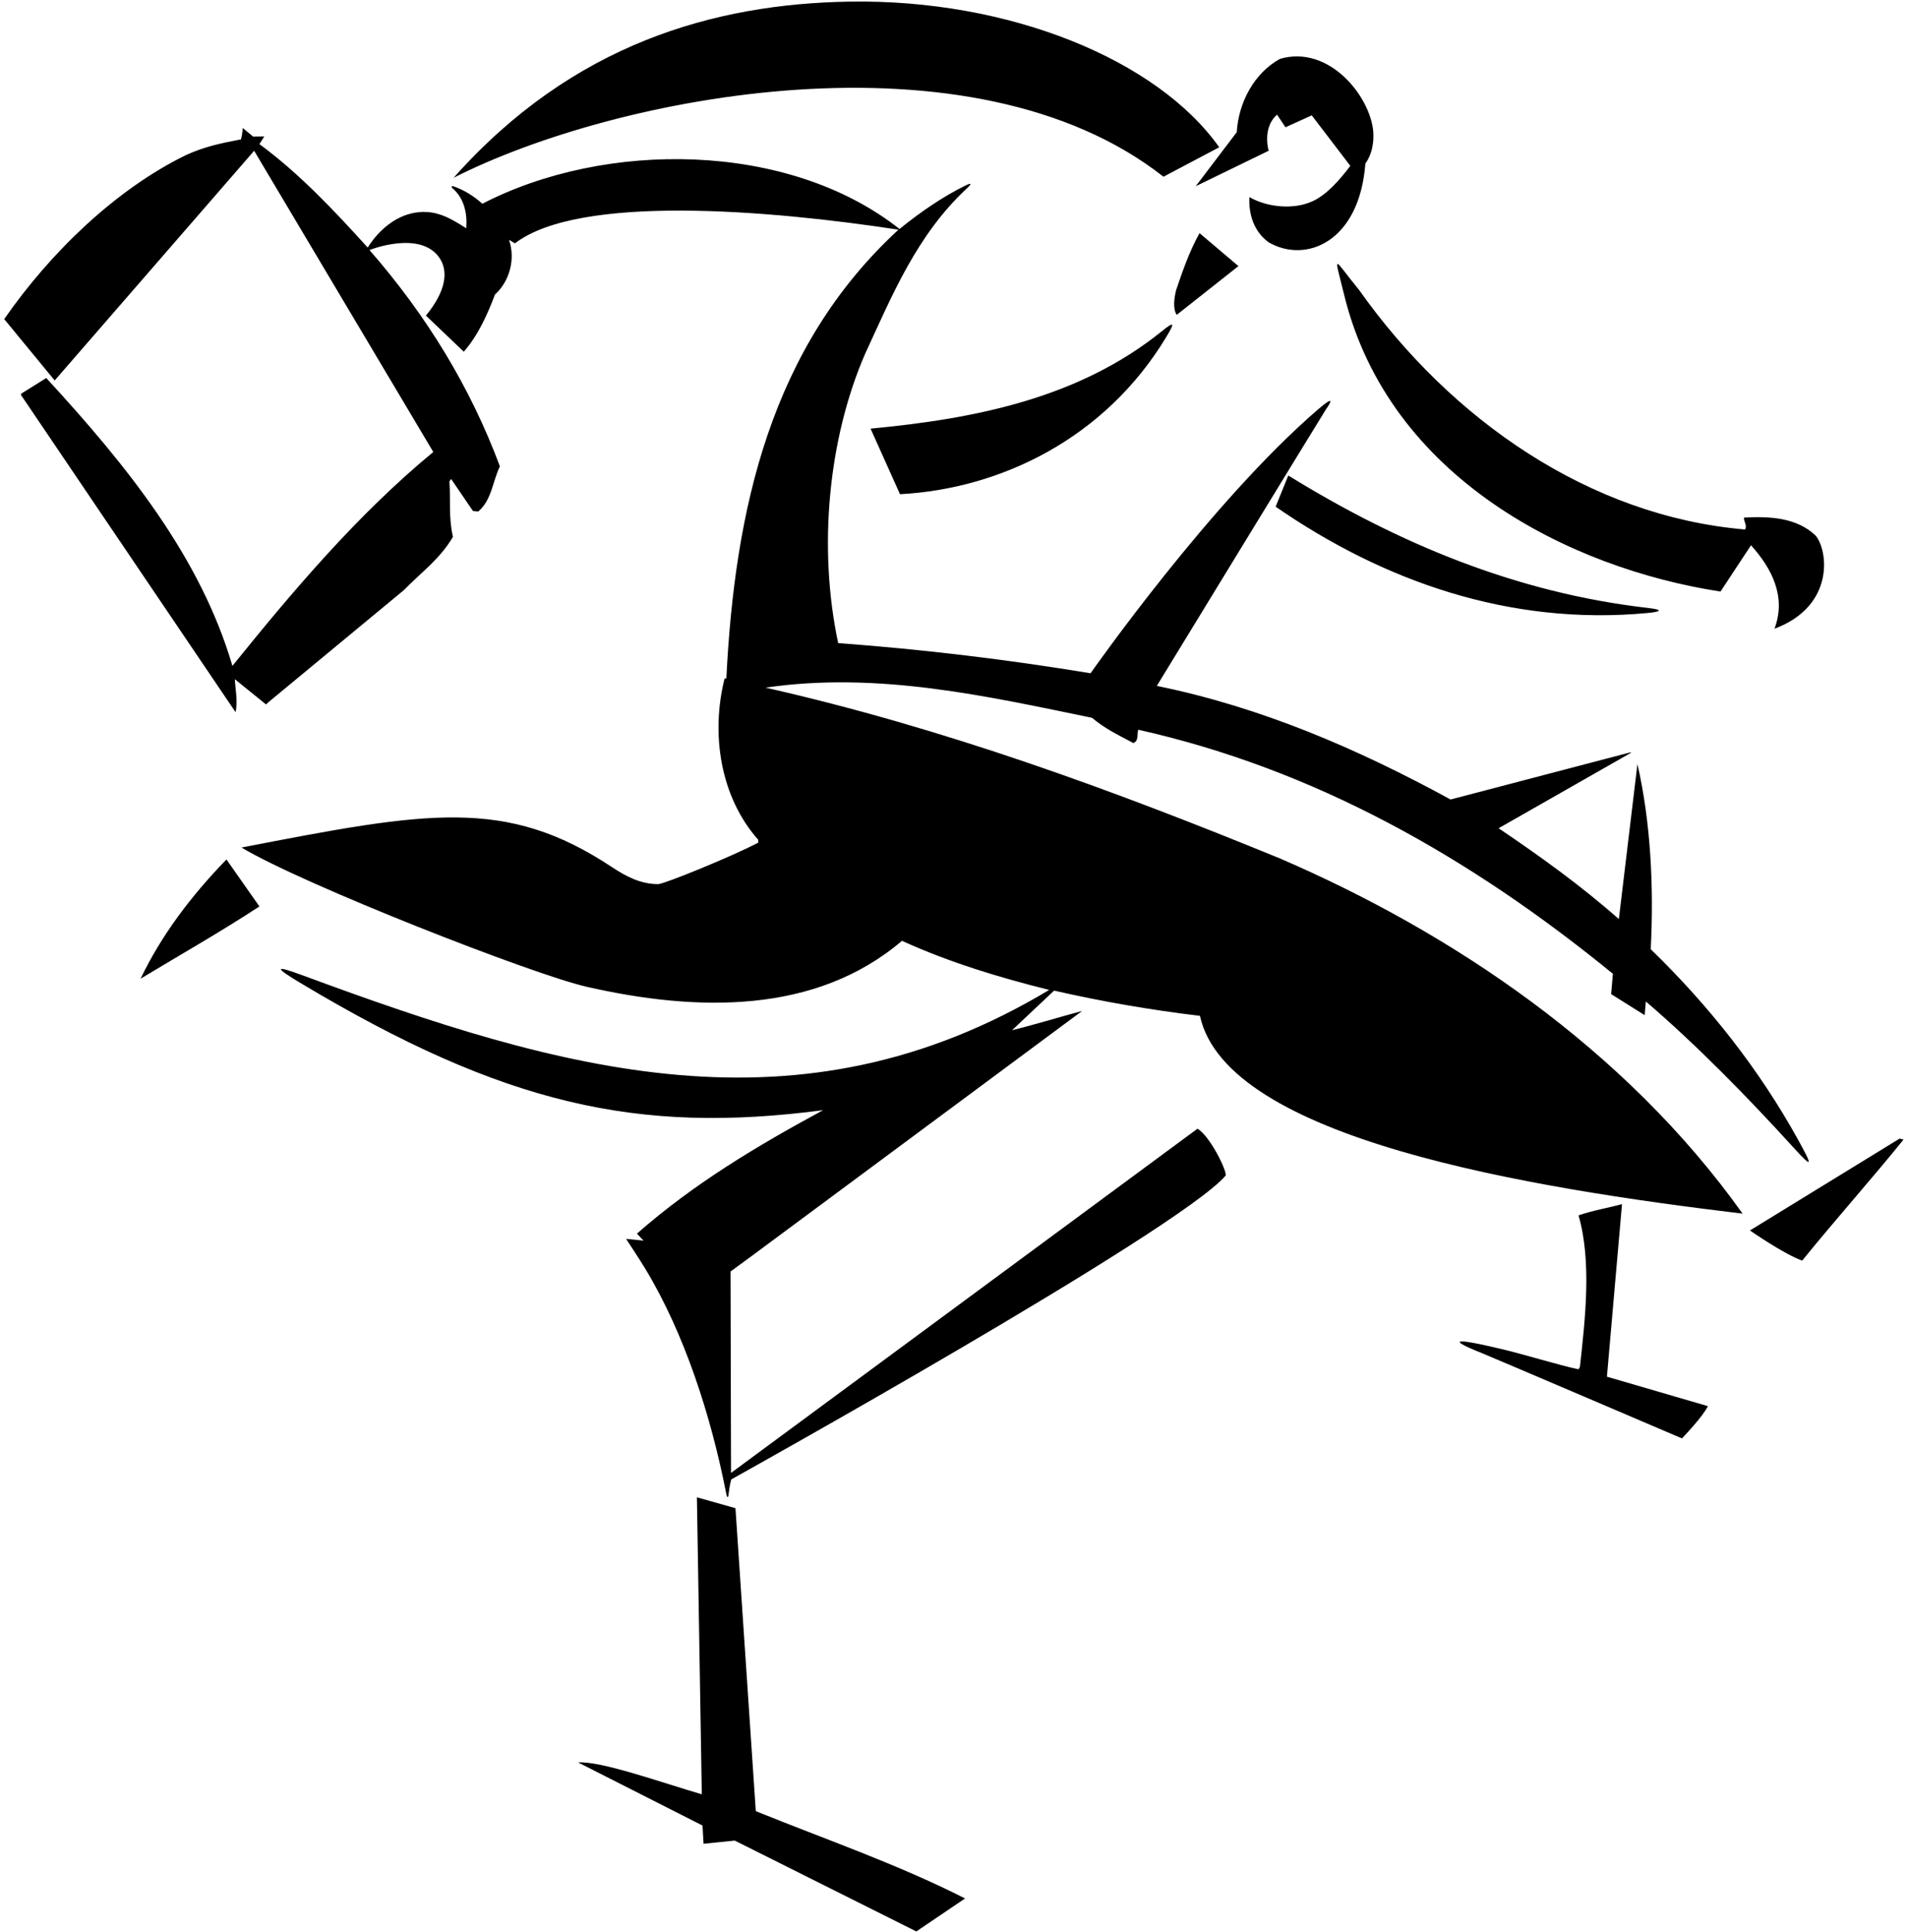 <?xml version="1.0" encoding="UTF-8"?>
<svg xmlns="http://www.w3.org/2000/svg" xmlns:xlink="http://www.w3.org/1999/xlink" width="544pt" height="551pt" viewBox="0 0 544 551" version="1.1">
<g id="surface1">
<path style=" stroke:none;fill-rule:nonzero;fill:rgb(0%,0%,0%);fill-opacity:1;" d="M 129.398 50.699 C 163.504 12.332 203.934 1.125 242.172 0.465 C 287.852 -0.328 330.121 17.004 347.801 42 L 331.898 50.398 C 277.227 7.453 175.973 27.047 129.398 50.699 Z M 361.898 43 C 361 39.398 361.398 35.199 364.301 32.699 L 366.699 36.301 L 374.199 32.898 L 385.199 47.301 C 382.398 51 378.602 55.5 374.398 57.398 C 369 59.898 361.398 59.102 356.398 56.199 C 356.199 61.301 357.699 66 361.898 69.102 C 372.387 75.195 387.781 69.203 389.5 46.602 C 391.289 44.234 392.016 40.727 391.734 37.461 C 390.871 27.441 379.105 12.672 365.102 16.801 C 357.699 20.898 353.301 29.301 352.801 37.699 L 341.102 53.102 Z M 365.102 244.801 C 317.5 225.301 269.199 207.602 218.398 196.102 C 250.5 191.398 281.801 198.602 311.5 204.699 C 315.398 207.898 318.164 209.164 323.301 211.898 C 324.898 211.301 324.301 209.398 324.699 208.102 C 374.801 219.301 419.199 244.301 460.102 277.699 L 459.602 283.5 L 469.164 289.5 L 469.5 285.602 C 483.93 297.953 498.578 312.922 511.52 327.148 C 517.297 333.496 517.16 332.66 512.742 324.695 C 502.008 305.34 487.953 287.234 470.898 270.699 C 471.801 252.801 470.898 234.5 467.102 217.898 L 461.801 262.102 C 450.801 252.398 439.199 244.102 427.5 236.199 L 465.398 214.602 L 464.898 214.602 L 413.801 228 C 387.398 213.602 359.898 201.699 330 195.602 C 330 195.602 377.797 117.371 378.285 116.68 C 379.531 114.926 381.035 112.418 376.027 116.723 C 345.184 143.246 311.102 192 311.102 192 C 287.5 188.102 263.5 185.199 239.102 183.398 C 233.301 156.102 236.301 125.199 246.699 101.102 C 254.395 84.48 261.453 67.047 275.852 53.688 C 277.289 52.352 277.141 52.051 275.379 52.922 C 268.754 56.195 262.562 60.48 256.602 65.301 C 224.801 40.199 172.602 40 137.602 58.102 C 135.152 55.898 132.309 54.16 129.445 53.16 C 128.797 52.938 128.633 53.312 129.117 53.727 C 132.406 56.512 133.348 60.918 133 65.102 C 128.898 62.5 124.898 60 119.602 60.5 C 113.5 61 108.199 65.301 104.898 70.602 C 95.301 60 85.199 49.301 74 41.102 L 75.398 38.898 L 72.188 38.938 L 69.25 36.5 C 69.25 36.5 69.125 38.438 68.75 39.75 C 62.949 40.852 58.398 41.801 53.102 44.199 C 33 54 14.398 72 1.199 91 L 15.602 108.5 L 72.5 43 L 123.602 128.898 C 102 146.699 83.5 168.602 66.301 189.898 C 57.199 158.898 36.301 132.898 13.199 107.801 L 6 112.301 C 6 112.602 6 112.898 6.301 113.102 L 67.199 203.102 C 67.898 199.898 67.102 196.5 67 193.699 L 75.898 200.898 L 76.398 200.398 L 115.199 168.301 C 120.398 163 125.602 159.301 129.199 153.102 C 127.898 147.199 128.602 142.602 128.199 137.301 L 128.699 136.602 L 134.898 145.699 L 136.398 145.898 C 140.301 142.602 140.5 137.301 142.602 133 C 134.301 110.699 121.898 90.199 105.398 71.301 C 105.398 71.301 119.879 65.527 125.359 73.535 C 127.922 77.277 127.336 82.887 121.5 90 L 132.301 100.301 C 136.398 95.602 139 89.801 141.199 84 C 145.398 80.199 147.102 73.801 145.199 68.398 L 146.898 69.398 C 165.203 55.344 219.352 59.855 256.301 65.5 C 219.898 99 209.602 145.102 207.199 193.5 L 206.699 193.5 C 202.699 209.398 205.5 227.301 216.301 239.5 L 216.301 240.301 C 208.699 244.301 189.434 252.117 187.789 252.129 C 182.801 252.16 178.598 249.945 174.547 247.266 C 144.266 227.223 121.887 231.441 68.898 241.699 C 86.602 252.301 151.98 277.91 167.367 281.41 C 198.766 288.559 232.672 289.305 257.301 268.301 C 270.699 274.398 284.801 278.699 299.301 282.301 C 227.754 325.234 160.207 305.469 86.215 278.102 C 78.227 275.145 78.234 275.852 85.594 280.258 C 143.91 315.203 182.133 323.488 234.801 316.602 C 216.301 326.602 198.102 337.398 181.699 351.801 C 182.301 352.5 183.602 353.801 183.602 353.801 L 178.602 353.301 C 178.602 353.301 182.254 358.816 183.957 361.625 C 195.34 380.363 202.855 403.945 207.164 425.918 C 207.43 427.277 207.742 427.328 207.879 425.816 C 207.895 425.648 208.188 423.25 208.602 421.898 C 208.602 421.898 335.836 351.164 349.59 335.305 C 350.293 334.375 345.102 323.801 341.59 321.891 L 208.539 420.039 L 208.398 362.602 L 213.602 358.801 L 308.699 288.301 C 302 290.102 295.199 292.199 288.699 293.801 L 300.699 282.5 C 314.301 285.602 328.102 288 342.301 289.699 C 349.953 324.82 435.945 338.766 497.102 346.102 C 463.602 299.102 414.301 266 365.102 244.801 Z M 335.688 89.785 L 353.285 75.887 L 342.188 66.488 C 339.285 71.688 337.387 77.188 335.488 82.785 C 334.988 84.887 334.488 88.086 335.688 89.785 Z M 387.699 82.691 C 380.164 73.5 380.379 71.645 383.461 84.176 C 396.285 136.309 447.758 162.094 490.801 168.699 L 499.5 155.5 C 505.5 162.164 509.602 170.199 506.199 179.301 C 523.5 172.836 521.5 156.898 517.898 152.699 C 512.5 147.602 504.898 147.199 497.5 147.602 C 497.398 148.801 498.5 149.801 497.801 151 C 453.422 147.219 413.891 119.684 387.699 82.691 Z M 331.324 94.543 C 307.852 113.453 278.449 119.406 248.34 122.238 L 256.738 140.938 C 285.391 139.41 315.23 125.082 332.723 96.059 C 335.23 91.895 335.02 91.566 331.324 94.543 Z M 367.5 135.602 L 363.898 144.5 C 394.516 165.668 430.582 178.531 469.984 174.816 C 474.262 174.414 474.227 173.844 470.18 173.383 C 432.512 169.07 398.883 154.941 367.5 135.602 Z M 40.102 279.102 C 51.398 272.301 63 265.699 74 258.5 L 64.602 245.102 C 54.398 255.602 46 266.801 40.102 279.102 Z M 541.898 324.699 L 499.199 350.898 C 499.199 350.898 508.801 357.602 514.102 359.5 C 523.5 347.898 533.602 336.602 543 325 Z M 462.699 343.398 C 458.602 344.5 454.301 345.199 450.301 346.602 C 454.102 359.801 452.199 376.102 450.699 389.801 L 450.301 390.5 C 444.297 389.219 435.285 386.371 428.504 384.758 C 409.516 380.23 417.16 383.68 422.914 385.957 C 425.148 386.844 479.801 410.199 479.801 410.199 C 479.801 410.199 485.801 404 487.199 401 L 458.398 392.602 Z M 209.801 430.102 L 198.801 427 L 200.199 511.699 C 188.602 508.301 171.5 502.168 164.898 502.602 L 200.398 520.602 L 200.699 525.801 L 209.602 524.898 L 261.398 550.801 L 275.301 541.398 C 256 531.602 235.602 524.602 215.602 516.5 L 209.801 430.102 "/>
</g>
</svg>
